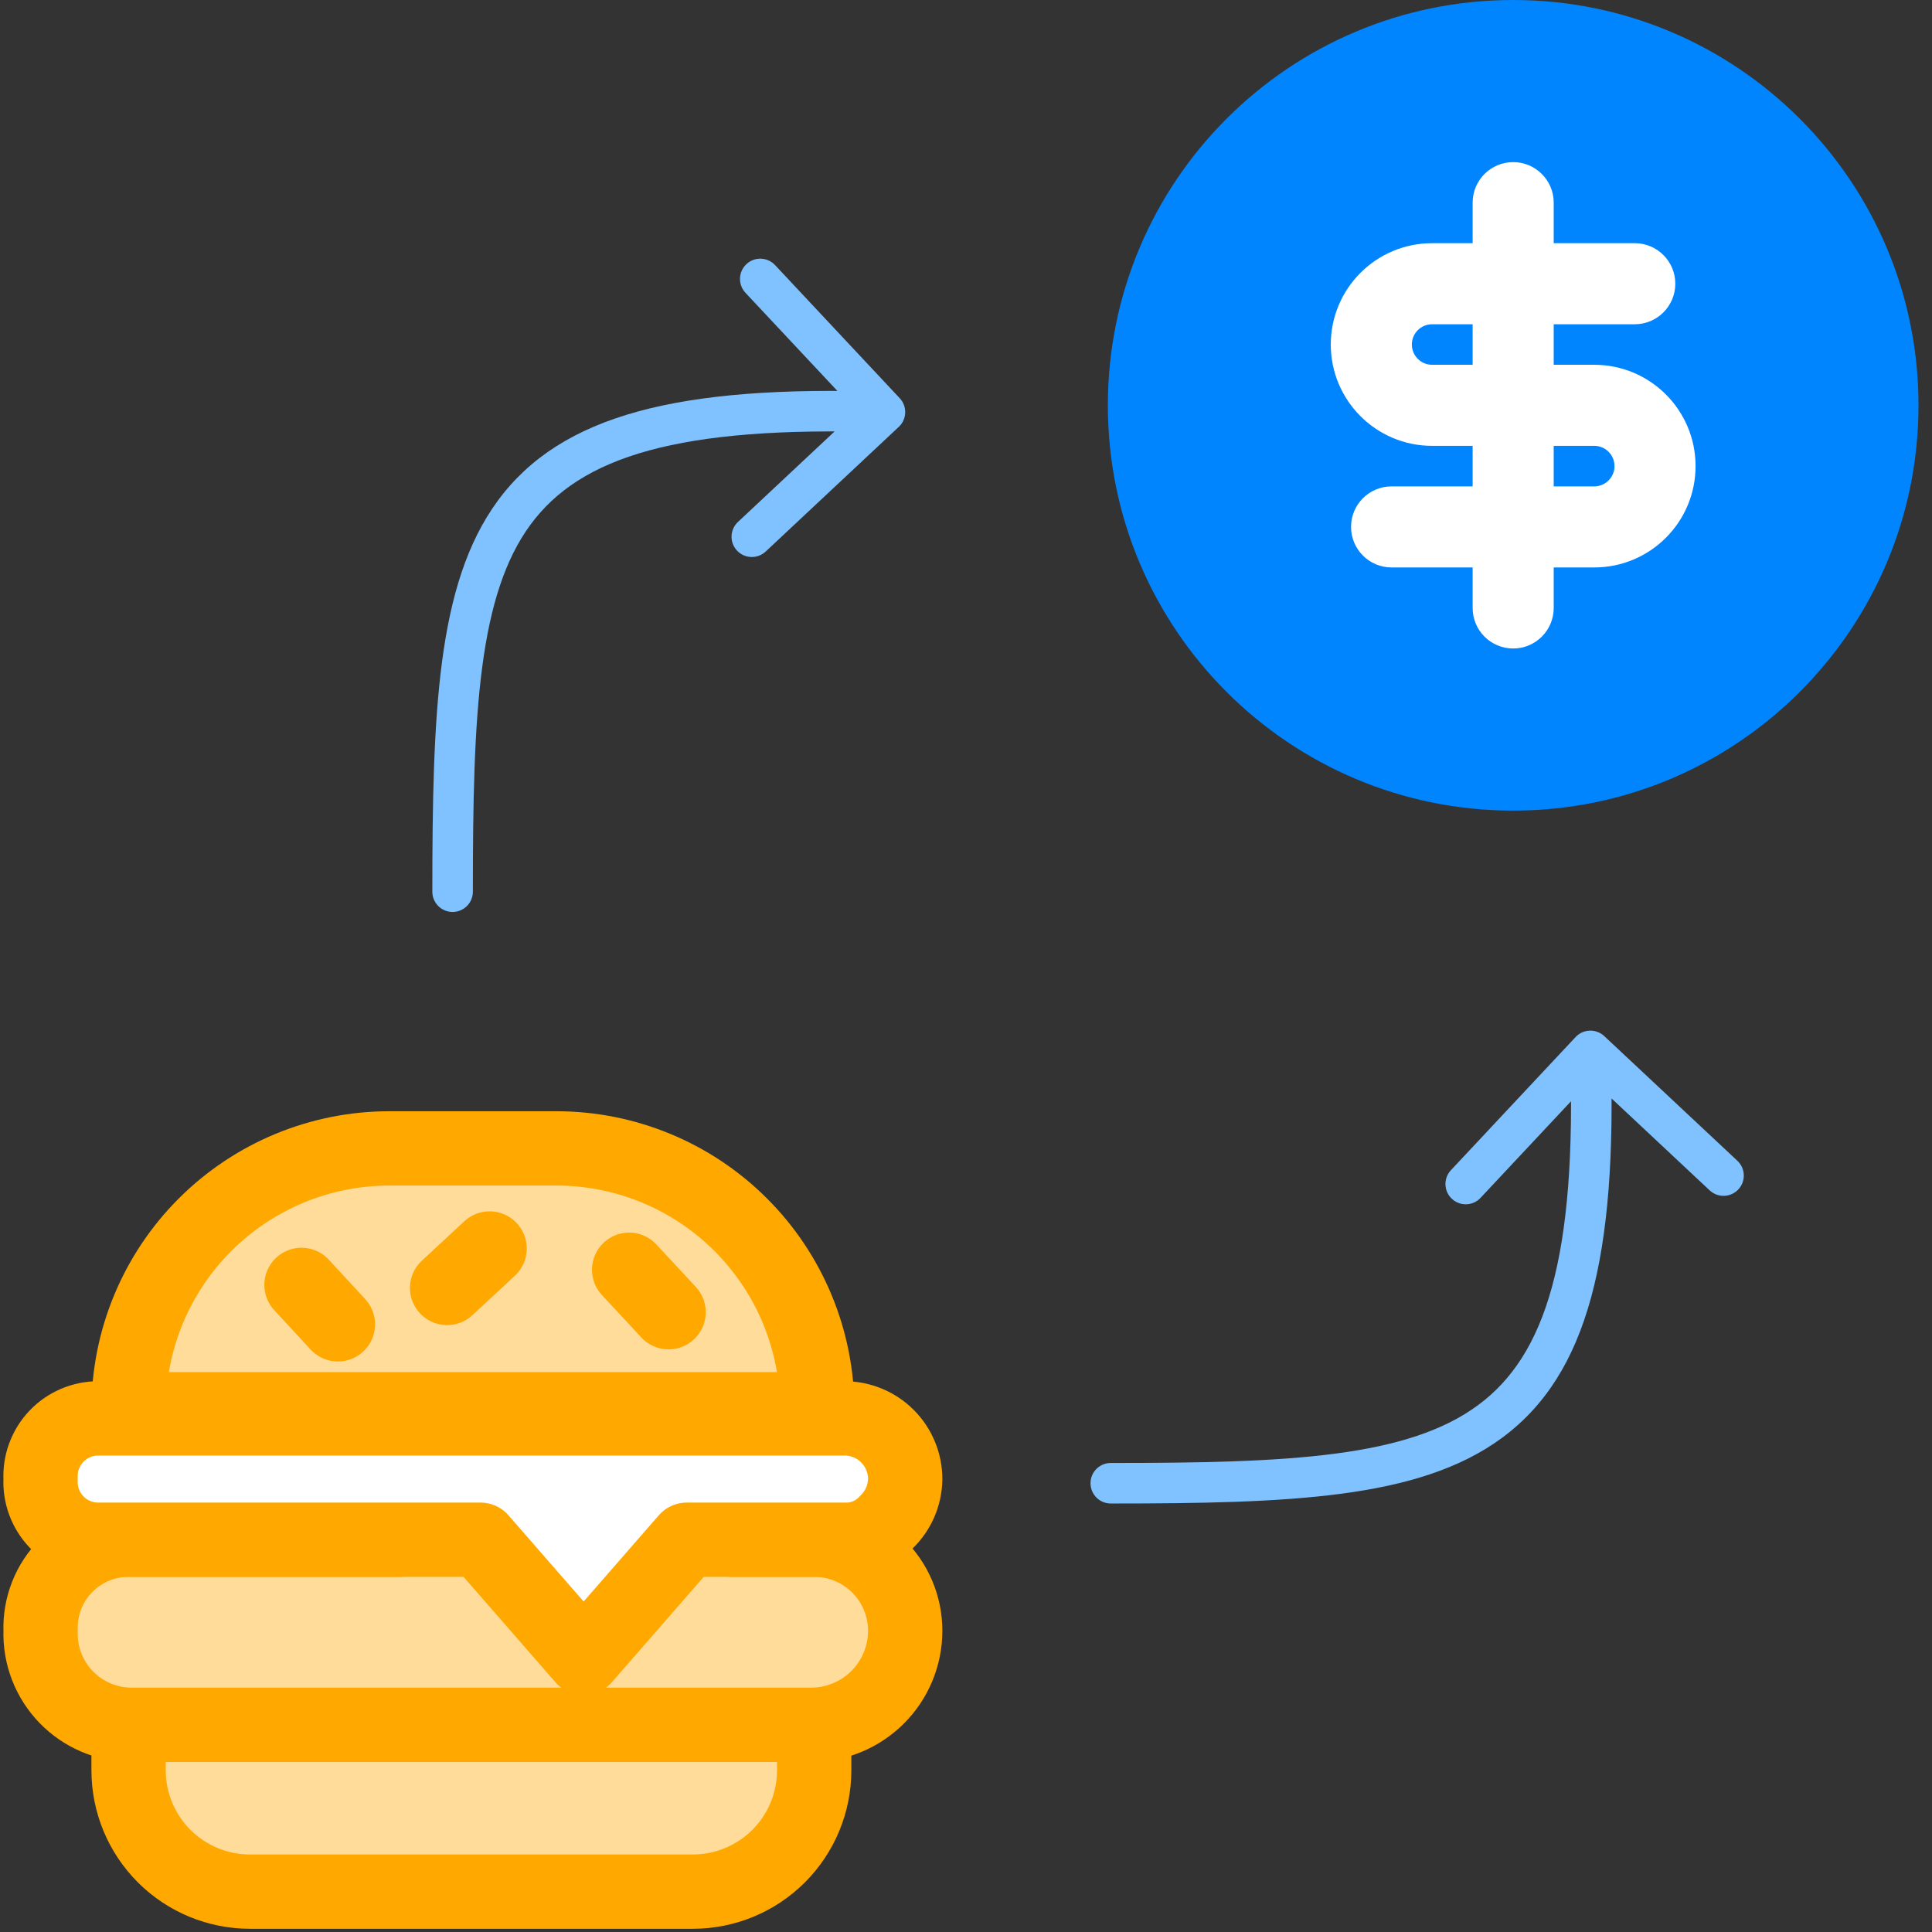 <svg width="143" height="143" viewBox="0 0 143 143" fill="none" xmlns="http://www.w3.org/2000/svg">
<rect x="0" y="0" width="143" height="143" fill="#333333" stroke="none"/>
<path d="M9.517 127.663H60.264V131.031C60.264 133.413 59.317 135.697 57.633 137.382C55.949 139.066 53.664 140.012 51.282 140.012H18.499C16.117 140.012 13.832 139.066 12.148 137.382C10.464 135.697 9.517 133.413 9.517 131.031V127.663Z" fill="#FFDC99" stroke="#FFA800" stroke-width="5.5" stroke-linecap="round" stroke-linejoin="round"/>
<path d="M54.201 113.966H60.039C60.943 113.936 61.843 114.088 62.686 114.413C63.529 114.738 64.299 115.229 64.948 115.858C65.598 116.486 66.114 117.239 66.466 118.071C66.819 118.903 67 119.798 67 120.702C67 122.548 66.267 124.319 64.961 125.624C63.656 126.929 61.885 127.663 60.039 127.663H9.742C8.838 127.663 7.944 127.482 7.111 127.129C6.279 126.777 5.526 126.26 4.898 125.611C4.269 124.961 3.778 124.192 3.453 123.349C3.128 122.505 2.976 121.605 3.006 120.702C2.974 119.809 3.127 118.919 3.455 118.087C3.782 117.256 4.277 116.501 4.909 115.869C5.541 115.237 6.296 114.742 7.128 114.415C7.959 114.087 8.849 113.934 9.742 113.966H29.502" fill="#FFDC99"/>
<path d="M54.201 113.966H60.039C60.943 113.936 61.843 114.088 62.686 114.413C63.529 114.738 64.299 115.229 64.948 115.858C65.598 116.486 66.114 117.239 66.466 118.071C66.819 118.903 67 119.798 67 120.702C67 122.548 66.267 124.319 64.961 125.624C63.656 126.929 61.885 127.663 60.039 127.663H9.742C8.838 127.663 7.944 127.482 7.111 127.129C6.279 126.777 5.526 126.26 4.898 125.611C4.269 124.961 3.778 124.192 3.453 123.349C3.128 122.505 2.976 121.605 3.006 120.702C2.974 119.809 3.127 118.919 3.455 118.087C3.782 117.256 4.277 116.501 4.909 115.869C5.541 115.237 6.296 114.742 7.128 114.415C7.959 114.087 8.849 113.934 9.742 113.966H29.502" stroke="#FFA800" stroke-width="5.5" stroke-linecap="round" stroke-linejoin="round"/>
<path d="M67 109.475C66.983 110.659 66.499 111.789 65.653 112.619C65.259 113.059 64.774 113.408 64.231 113.641C63.687 113.874 63.1 113.985 62.509 113.966H50.833L43.199 122.723L35.564 113.966H7.272C6.693 113.967 6.119 113.849 5.586 113.621C5.053 113.393 4.572 113.058 4.173 112.638C3.774 112.218 3.465 111.72 3.264 111.177C3.063 110.633 2.975 110.054 3.006 109.475C2.975 108.896 3.063 108.317 3.264 107.773C3.465 107.229 3.774 106.732 4.173 106.312C4.572 105.892 5.053 105.557 5.586 105.329C6.119 105.101 6.693 104.983 7.272 104.984H62.509C63.7 104.984 64.843 105.457 65.685 106.299C66.527 107.142 67 108.284 67 109.475Z" fill="white" stroke="#FFA800" stroke-width="5.5" stroke-linecap="round" stroke-linejoin="round"/>
<path d="M28.828 85H41.178C46.299 85 51.211 87.034 54.832 90.656C58.454 94.277 60.488 99.189 60.488 104.311H9.517C9.517 99.189 11.552 94.277 15.173 90.656C18.795 87.034 23.706 85 28.828 85Z" fill="#FFDC99" stroke="#FFA800" stroke-width="5.5" stroke-linecap="round" stroke-linejoin="round"/>
<path d="M22.316 95.104L25.011 98.023" stroke="#FFA800" stroke-width="5.5" stroke-linecap="round" stroke-linejoin="round"/>
<path d="M46.567 93.982L49.486 97.125" stroke="#FFA800" stroke-width="5.5" stroke-linecap="round" stroke-linejoin="round"/>
<path d="M33.094 95.329L36.238 92.41" stroke="#FFA800" stroke-width="5.5" stroke-linecap="round" stroke-linejoin="round"/>
<rect x="92.2" y="10.2" width="37.8" height="39.6" fill="white"/>
<path d="M106 24H109V27H106C105.172 27 104.5 26.328 104.5 25.5C104.5 24.672 105.172 24 106 24Z" fill="#0085FF"/>
<path d="M115 36V33H118C118.828 33 119.5 33.672 119.5 34.5C119.5 35.328 118.828 36 118 36H115Z" fill="#0085FF"/>
<path fill-rule="evenodd" clip-rule="evenodd" d="M112 0C95.431 0 82 13.431 82 30C82 46.569 95.431 60 112 60C128.569 60 142 46.569 142 30C142 13.431 128.569 0 112 0ZM109 15C109 13.343 110.343 12 112 12C113.657 12 115 13.343 115 15V18H121C122.657 18 124 19.343 124 21C124 22.657 122.657 24 121 24H115V27H118C122.142 27 125.5 30.358 125.5 34.5C125.5 38.642 122.142 42 118 42H115V45C115 46.657 113.657 48 112 48C110.343 48 109 46.657 109 45V42H103C101.343 42 100 40.657 100 39C100 37.343 101.343 36 103 36H109V33H106C101.858 33 98.5 29.642 98.5 25.5C98.5 21.358 101.858 18 106 18H109V15Z" fill="#0085FF"/>
<path d="M32 66C32 66.829 32.672 67.5 33.5 67.5C34.328 67.5 35 66.829 35 66H32ZM66.525 31.595C67.13 31.029 67.161 30.079 66.595 29.475L57.367 19.621C56.801 19.016 55.851 18.985 55.247 19.552C54.642 20.118 54.611 21.067 55.177 21.672L63.38 30.43L54.621 38.633C54.016 39.2 53.985 40.149 54.551 40.753C55.118 41.358 56.067 41.389 56.672 40.823L66.525 31.595ZM35 66C35 59.367 35.096 53.867 35.698 49.33C36.3 44.795 37.391 41.379 39.27 38.827C42.962 33.813 50.206 31.499 65.451 31.999L65.549 29.001C50.294 28.501 41.538 30.687 36.855 37.048C34.546 40.184 33.356 44.174 32.724 48.935C32.092 53.696 32 59.383 32 66H35Z" fill="#80C2FF"/>
<path d="M82.216 111.284C81.388 111.284 80.716 110.612 80.716 109.784C80.716 108.955 81.388 108.284 82.216 108.284L82.216 111.284ZM116.621 76.758C117.188 76.154 118.137 76.123 118.742 76.689L128.595 85.917C129.2 86.483 129.231 87.433 128.665 88.037C128.098 88.642 127.149 88.673 126.545 88.107L117.786 79.904L109.583 88.663C109.017 89.267 108.068 89.299 107.463 88.732C106.858 88.166 106.827 87.217 107.393 86.612L116.621 76.758ZM82.216 108.284C88.85 108.284 94.349 108.188 98.886 107.586C103.421 106.984 106.837 105.893 109.389 104.013C114.403 100.322 116.717 93.077 116.217 77.833L119.215 77.735C119.716 92.99 117.529 101.746 111.168 106.429C108.033 108.738 104.043 109.928 99.281 110.56C94.521 111.192 88.833 111.284 82.216 111.284L82.216 108.284Z" fill="#80C2FF"/>
</svg>

